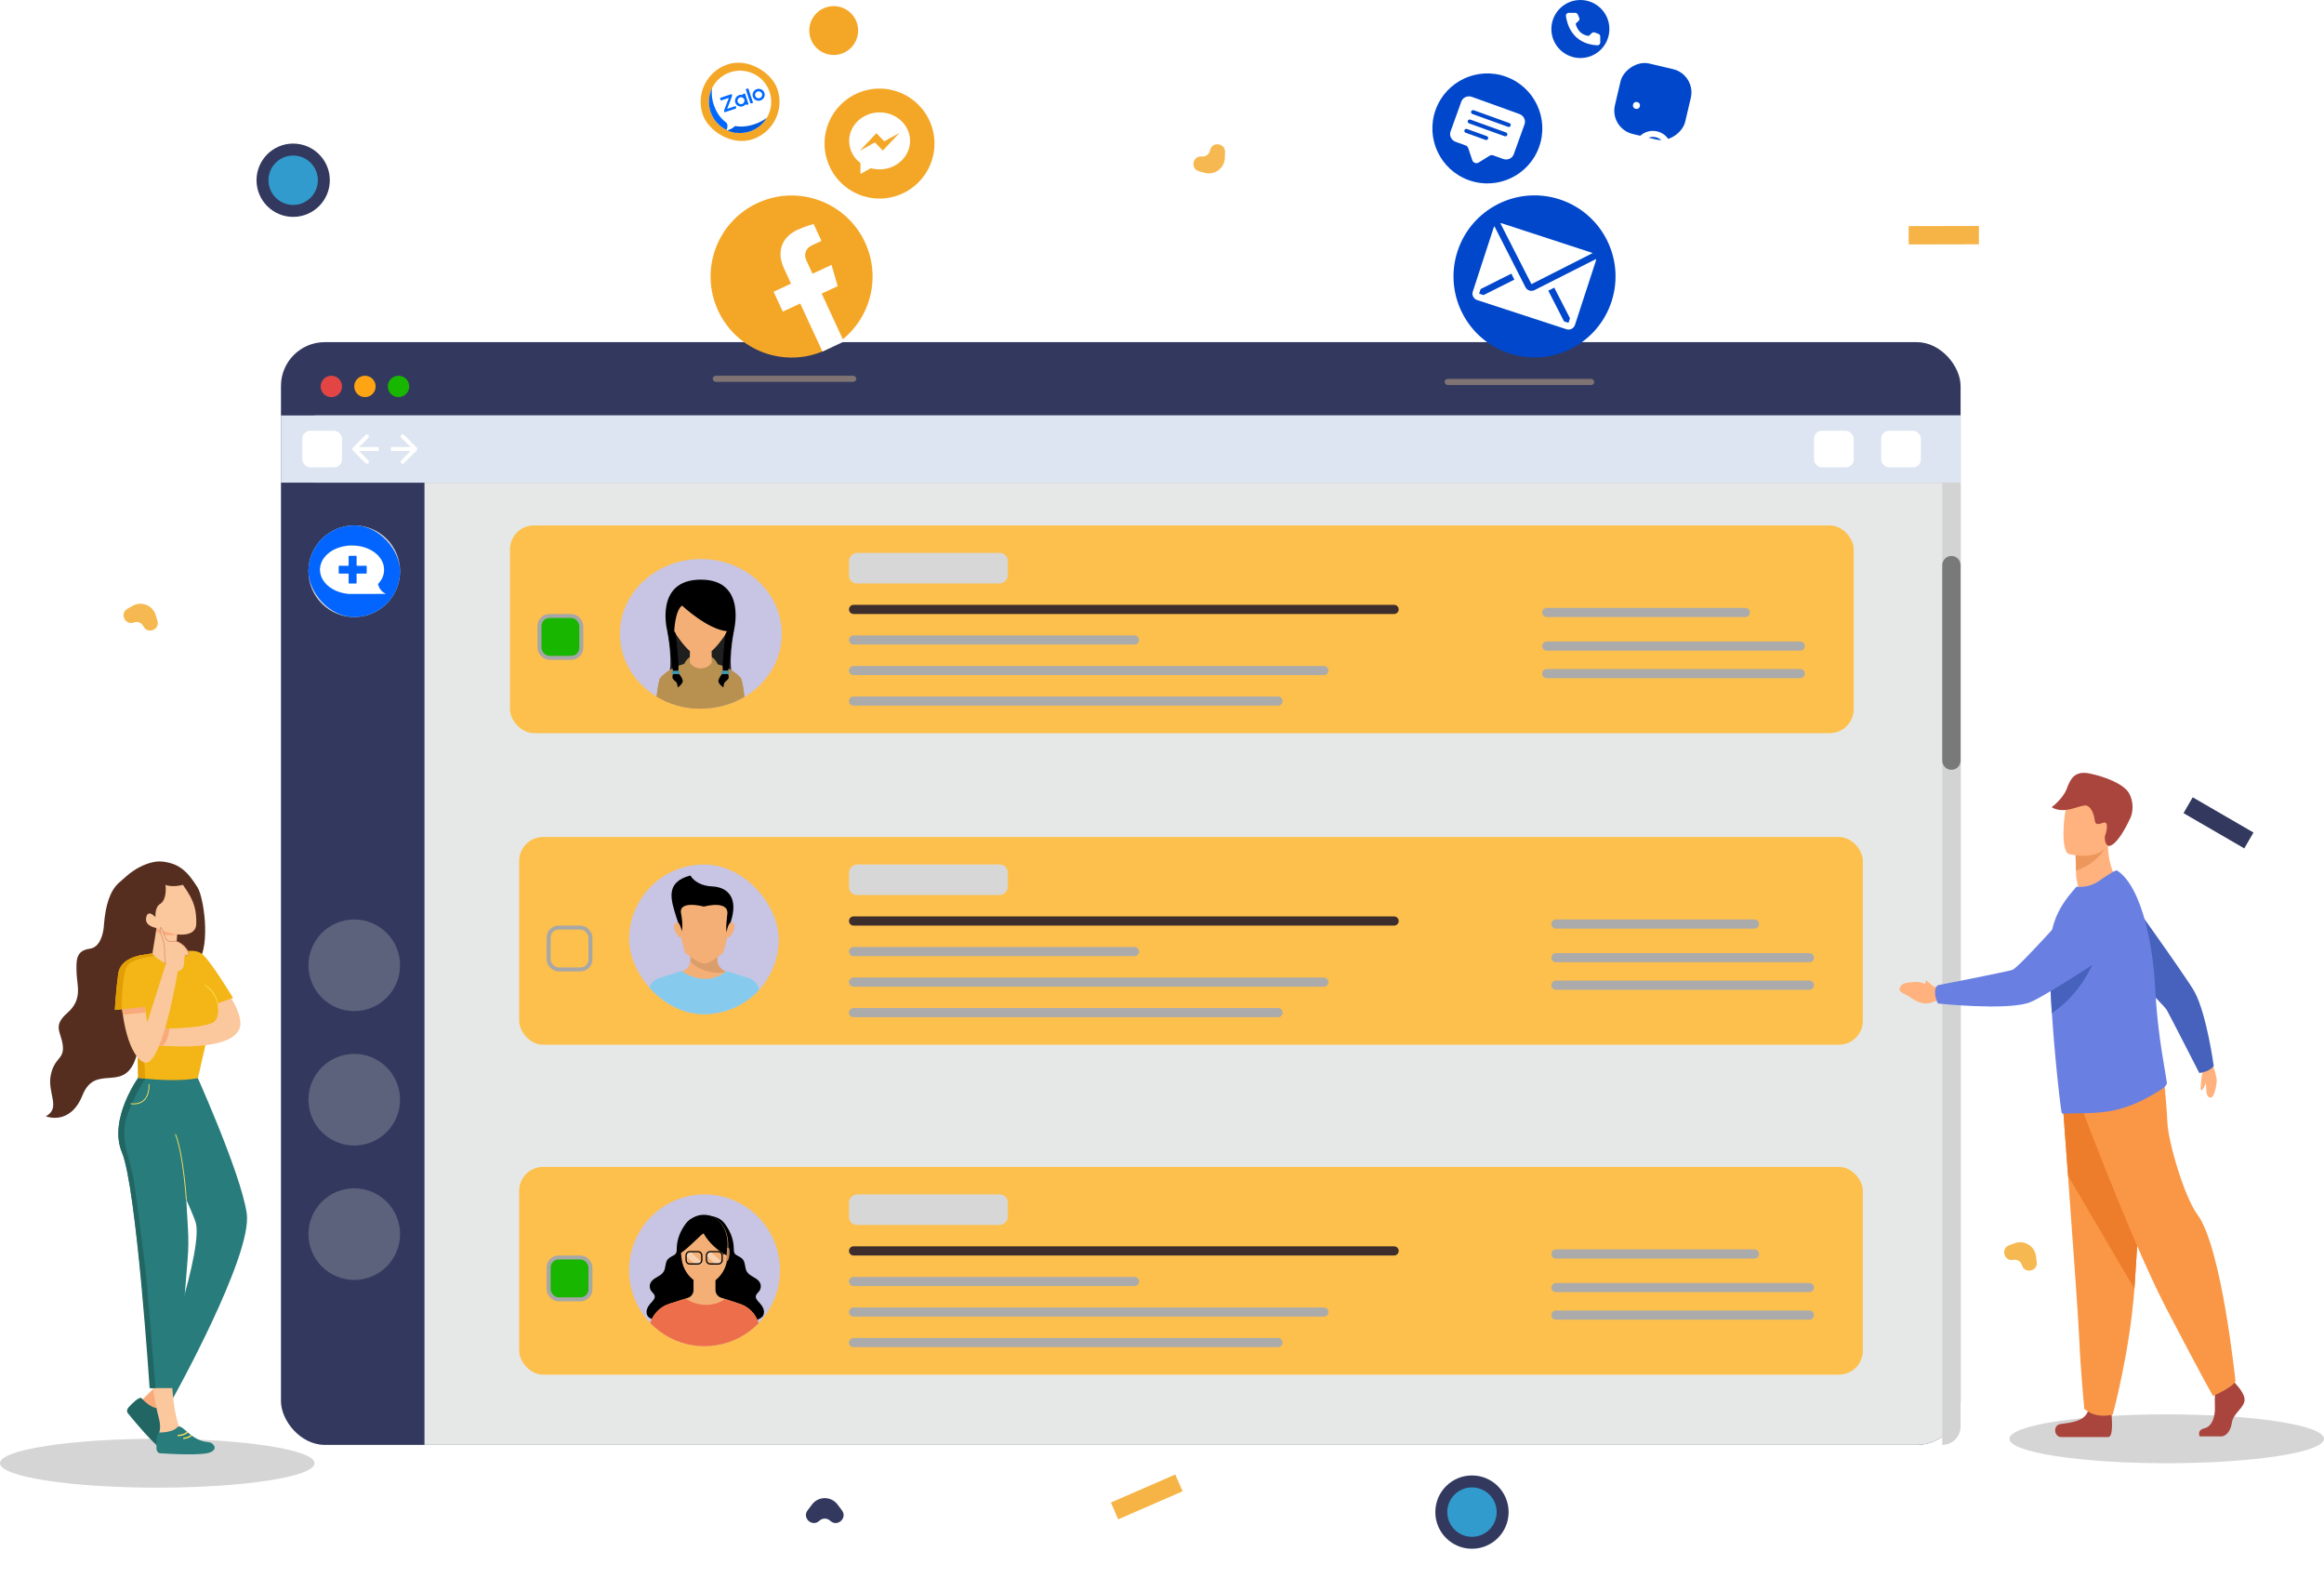 <svg width="583" height="399" viewBox="0 0 583 399" fill="none" xmlns="http://www.w3.org/2000/svg">
<rect x="70.481" y="85.803" width="421.353" height="276.561" rx="11" fill="#33395E"/>
<rect x="70.481" y="104.189" width="421.353" height="16.854" fill="#DDE5F2"/>
<rect x="78.908" y="104.189" width="412.926" height="16.854" fill="#DDE5F2"/>
<path d="M106.487 121.043H491.834V351.364C491.834 357.439 486.909 362.364 480.834 362.364H106.487V121.043Z" fill="#E6E8E7"/>
<circle cx="88.867" cy="143.26" r="11.492" fill="#D9D9D9"/>
<circle cx="88.867" cy="242.087" r="11.492" fill="#D9D9D9" fill-opacity="0.25"/>
<circle cx="88.867" cy="275.795" r="11.492" fill="#D9D9D9" fill-opacity="0.25"/>
<circle cx="88.867" cy="309.503" r="11.492" fill="#D9D9D9" fill-opacity="0.25"/>
<g clip-path="url(#clip0_142_881)">
<path d="M96.768 131.769H80.967C78.984 131.769 77.376 133.376 77.376 135.36V151.16C77.376 153.144 78.984 154.751 80.967 154.751H96.768C98.751 154.751 100.359 153.144 100.359 151.16V135.36C100.359 133.376 98.751 131.769 96.768 131.769Z" fill="#0265FF"/>
<path d="M80.249 142.99C80.249 142.88 80.249 142.774 80.249 142.664C80.31 142.639 80.289 142.582 80.289 142.542C80.293 142.17 80.379 141.816 80.489 141.465C80.844 140.327 81.549 139.43 82.463 138.692C83.091 138.182 83.796 137.791 84.551 137.497C85.647 137.069 86.785 136.845 87.96 136.8C88.314 136.788 88.673 136.804 89.032 136.829C89.644 136.865 90.243 136.955 90.83 137.098C91.699 137.31 92.523 137.64 93.297 138.101C93.995 138.513 94.623 139.014 95.132 139.638C95.777 140.429 96.217 141.318 96.327 142.358C96.38 142.88 96.356 143.39 96.25 143.899C96.046 144.87 95.552 145.69 94.879 146.411C94.822 146.472 94.806 146.513 94.835 146.603C95.173 147.631 95.752 148.45 96.767 148.907C96.723 148.993 96.645 148.944 96.584 148.944C93.505 148.948 90.427 148.948 87.348 148.948C87.16 148.886 86.96 148.895 86.765 148.862C85.917 148.727 85.093 148.507 84.302 148.161C83.152 147.659 82.141 146.962 81.37 145.959C80.726 145.123 80.314 144.189 80.293 143.112C80.289 143.072 80.31 143.015 80.249 142.99ZM90.72 143.846C91.087 143.846 91.454 143.842 91.821 143.851C91.948 143.855 91.996 143.822 91.996 143.683C91.988 143.141 91.988 142.595 91.996 142.052C92.001 141.914 91.952 141.885 91.821 141.885C91.095 141.889 90.365 141.885 89.64 141.889C89.497 141.889 89.456 141.852 89.46 141.71C89.468 140.996 89.46 140.282 89.464 139.569C89.464 139.442 89.436 139.394 89.297 139.394C88.738 139.402 88.184 139.402 87.625 139.394C87.487 139.394 87.458 139.438 87.458 139.569C87.462 140.282 87.458 140.996 87.462 141.71C87.462 141.852 87.425 141.893 87.283 141.889C86.569 141.881 85.855 141.889 85.142 141.885C85.015 141.885 84.966 141.914 84.966 142.052C84.975 142.595 84.975 143.141 84.966 143.683C84.962 143.822 85.011 143.851 85.142 143.851C85.855 143.846 86.569 143.851 87.283 143.846C87.425 143.846 87.466 143.883 87.462 144.026C87.454 144.731 87.462 145.441 87.454 146.146C87.454 146.293 87.483 146.346 87.641 146.342C88.184 146.33 88.73 146.33 89.273 146.342C89.432 146.346 89.46 146.293 89.46 146.146C89.452 145.433 89.46 144.719 89.452 144.005C89.452 143.879 89.485 143.842 89.611 143.846C89.986 143.851 90.353 143.846 90.72 143.846Z" fill="white"/>
</g>
<rect x="75.844" y="108.02" width="9.959" height="9.193" rx="2" fill="white"/>
<rect x="455.062" y="108.02" width="9.959" height="9.193" rx="2" fill="white"/>
<rect x="471.916" y="108.02" width="9.959" height="9.193" rx="2" fill="white"/>
<path d="M88.514 112.263C88.319 112.458 88.319 112.775 88.514 112.97L91.696 116.152C91.891 116.347 92.208 116.347 92.403 116.152C92.598 115.956 92.598 115.64 92.403 115.445L89.574 112.616L92.403 109.788C92.598 109.593 92.598 109.276 92.403 109.081C92.208 108.885 91.891 108.885 91.696 109.081L88.514 112.263ZM94.996 112.116H88.867V113.116H94.996V112.116Z" fill="white"/>
<path d="M104.543 112.969C104.738 112.774 104.738 112.457 104.542 112.262L101.36 109.08C101.165 108.885 100.848 108.885 100.653 109.08C100.458 109.276 100.458 109.592 100.653 109.788L103.482 112.616L100.654 115.444C100.458 115.64 100.458 115.956 100.654 116.152C100.849 116.347 101.166 116.347 101.361 116.152L104.543 112.969ZM98.061 113.116L104.189 113.116L104.189 112.116L98.061 112.116L98.061 113.116Z" fill="white"/>
<circle cx="83.121" cy="96.911" r="2.681" fill="#E34545"/>
<circle cx="91.549" cy="96.911" r="2.681" fill="#FFA412"/>
<circle cx="99.976" cy="96.911" r="2.681" fill="#19B600"/>
<path d="M487.238 121.043H491.834V357.768C491.834 360.306 489.776 362.364 487.238 362.364V121.043Z" fill="#D3D3D3"/>
<path d="M487.238 141.728C487.238 140.459 488.267 139.43 489.536 139.43C490.805 139.43 491.834 140.459 491.834 141.728V190.758C491.834 192.028 490.805 193.056 489.536 193.056C488.267 193.056 487.238 192.028 487.238 190.758V141.728Z" fill="#797979"/>
<rect x="127.938" y="131.769" width="337.083" height="52.095" rx="6" fill="#FDC04D"/>
<path d="M214.124 153.985C213.49 153.985 212.975 153.471 212.975 152.836C212.975 152.202 213.49 151.687 214.124 151.687H349.723C350.358 151.687 350.873 152.202 350.873 152.836C350.873 153.471 350.358 153.985 349.723 153.985H214.124Z" fill="#3E2D2D"/>
<rect x="212.975" y="146.324" width="7.661" height="39.837" rx="2" transform="rotate(-90 212.975 146.324)" fill="#D7D7D7"/>
<path d="M214.124 161.646C213.49 161.646 212.975 161.132 212.975 160.497C212.975 159.863 213.49 159.348 214.124 159.348H284.605C285.24 159.348 285.754 159.863 285.754 160.497C285.754 161.132 285.24 161.646 284.605 161.646H214.124Z" fill="#ABABAB"/>
<path d="M388.029 154.751C387.394 154.751 386.879 154.237 386.879 153.602C386.879 152.968 387.394 152.453 388.029 152.453H437.825C438.46 152.453 438.974 152.968 438.974 153.602C438.974 154.237 438.46 154.751 437.825 154.751H388.029Z" fill="#ABABAB"/>
<path d="M388.029 163.179C387.394 163.179 386.879 162.664 386.879 162.03C386.879 161.395 387.394 160.88 388.029 160.88H451.615C452.249 160.88 452.764 161.395 452.764 162.03C452.764 162.664 452.249 163.179 451.615 163.179H388.029Z" fill="#ABABAB"/>
<path d="M388.029 170.073C387.394 170.073 386.879 169.559 386.879 168.924C386.879 168.289 387.394 167.775 388.029 167.775H451.615C452.249 167.775 452.764 168.289 452.764 168.924C452.764 169.559 452.249 170.073 451.615 170.073H388.029Z" fill="#ABABAB"/>
<path d="M214.124 169.307C213.49 169.307 212.975 168.793 212.975 168.158C212.975 167.523 213.49 167.009 214.124 167.009H332.103C332.738 167.009 333.252 167.523 333.252 168.158C333.252 168.793 332.738 169.307 332.103 169.307H214.124Z" fill="#ABABAB"/>
<path d="M214.124 176.968C213.49 176.968 212.975 176.454 212.975 175.819C212.975 175.184 213.49 174.67 214.124 174.67H320.612C321.246 174.67 321.761 175.184 321.761 175.819C321.761 176.454 321.246 176.968 320.612 176.968H214.124Z" fill="#ABABAB"/>
<rect x="135.333" y="154.485" width="10.492" height="10.492" rx="2.5" fill="#19B600" stroke="#A7A7A7"/>
<rect x="130.236" y="209.911" width="337.083" height="52.095" rx="6" fill="#FDC04D"/>
<path d="M214.124 232.127C213.489 232.127 212.975 231.613 212.975 230.978C212.975 230.344 213.489 229.829 214.124 229.829H349.723C350.358 229.829 350.872 230.344 350.872 230.978C350.872 231.613 350.358 232.127 349.723 232.127H214.124Z" fill="#3E2D2D"/>
<rect x="212.975" y="224.466" width="7.661" height="39.837" rx="2" transform="rotate(-90 212.975 224.466)" fill="#D7D7D7"/>
<path d="M214.124 239.789C213.489 239.789 212.975 239.274 212.975 238.639C212.975 238.005 213.489 237.49 214.124 237.49H284.605C285.239 237.49 285.754 238.005 285.754 238.639C285.754 239.274 285.239 239.789 284.605 239.789H214.124Z" fill="#ABABAB"/>
<path d="M390.326 232.894C389.692 232.894 389.177 232.379 389.177 231.744C389.177 231.11 389.692 230.595 390.326 230.595H440.123C440.757 230.595 441.272 231.11 441.272 231.744C441.272 232.379 440.757 232.894 440.123 232.894H390.326Z" fill="#ABABAB"/>
<path d="M390.326 241.321C389.692 241.321 389.177 240.806 389.177 240.172C389.177 239.537 389.692 239.023 390.326 239.023H453.912C454.547 239.023 455.062 239.537 455.062 240.172C455.062 240.806 454.547 241.321 453.912 241.321H390.326Z" fill="#ABABAB"/>
<path d="M390.326 248.215C389.692 248.215 389.177 247.701 389.177 247.066C389.177 246.432 389.692 245.917 390.326 245.917H453.912C454.547 245.917 455.062 246.432 455.062 247.066C455.062 247.701 454.547 248.215 453.912 248.215H390.326Z" fill="#ABABAB"/>
<path d="M214.124 247.449C213.489 247.449 212.975 246.935 212.975 246.3C212.975 245.665 213.489 245.151 214.124 245.151H332.103C332.737 245.151 333.252 245.665 333.252 246.3C333.252 246.935 332.737 247.449 332.103 247.449H214.124Z" fill="#ABABAB"/>
<path d="M214.124 255.11C213.489 255.11 212.975 254.596 212.975 253.961C212.975 253.327 213.489 252.812 214.124 252.812H320.611C321.246 252.812 321.76 253.327 321.76 253.961C321.76 254.596 321.246 255.11 320.611 255.11H214.124Z" fill="#ABABAB"/>
<rect x="137.631" y="232.627" width="10.492" height="10.492" rx="2.5" fill="#FDC04D" stroke="#A7A7A7"/>
<rect x="130.236" y="292.649" width="337.083" height="52.095" rx="6" fill="#FDC04D"/>
<path d="M214.124 314.866C213.489 314.866 212.975 314.352 212.975 313.717C212.975 313.082 213.489 312.568 214.124 312.568H349.723C350.358 312.568 350.872 313.082 350.872 313.717C350.872 314.352 350.358 314.866 349.723 314.866H214.124Z" fill="#3E2D2D"/>
<rect x="212.975" y="307.205" width="7.661" height="39.837" rx="2" transform="rotate(-90 212.975 307.205)" fill="#D7D7D7"/>
<path d="M214.124 322.527C213.489 322.527 212.975 322.013 212.975 321.378C212.975 320.744 213.489 320.229 214.124 320.229H284.605C285.239 320.229 285.754 320.744 285.754 321.378C285.754 322.013 285.239 322.527 284.605 322.527H214.124Z" fill="#ABABAB"/>
<path d="M390.326 315.632C389.692 315.632 389.177 315.118 389.177 314.483C389.177 313.849 389.692 313.334 390.326 313.334H440.123C440.757 313.334 441.272 313.849 441.272 314.483C441.272 315.118 440.757 315.632 440.123 315.632H390.326Z" fill="#ABABAB"/>
<path d="M390.326 324.06C389.692 324.06 389.177 323.545 389.177 322.91C389.177 322.276 389.692 321.761 390.326 321.761H453.912C454.547 321.761 455.062 322.276 455.062 322.91C455.062 323.545 454.547 324.06 453.912 324.06H390.326Z" fill="#ABABAB"/>
<path d="M390.326 330.954C389.692 330.954 389.177 330.44 389.177 329.805C389.177 329.17 389.692 328.656 390.326 328.656H453.912C454.547 328.656 455.062 329.17 455.062 329.805C455.062 330.44 454.547 330.954 453.912 330.954H390.326Z" fill="#ABABAB"/>
<path d="M214.124 330.188C213.489 330.188 212.975 329.673 212.975 329.039C212.975 328.404 213.489 327.89 214.124 327.89H332.103C332.737 327.89 333.252 328.404 333.252 329.039C333.252 329.673 332.737 330.188 332.103 330.188H214.124Z" fill="#ABABAB"/>
<path d="M214.124 337.849C213.489 337.849 212.975 337.335 212.975 336.7C212.975 336.065 213.489 335.551 214.124 335.551H320.611C321.246 335.551 321.76 336.065 321.76 336.7C321.76 337.335 321.246 337.849 320.611 337.849H214.124Z" fill="#ABABAB"/>
<rect x="137.631" y="315.366" width="10.492" height="10.492" rx="2.5" fill="#19B600" stroke="#A7A7A7"/>
<rect x="178.795" y="94.23" width="36.007" height="1.532" rx="0.766" fill="#7F7373"/>
<rect x="362.393" y="95.026" width="37.539" height="1.532" rx="0.766" fill="#7F7373"/>
<circle cx="198.578" cy="69.349" r="20.319" transform="rotate(-24.825 198.578 69.349)" fill="#F4A727"/>
<path d="M210.146 71.767L208.606 66.433L203.826 68.644L202.331 65.412C201.701 64.049 201.753 62.411 203.894 61.421L206.067 60.416L204.105 56.175C204.105 56.175 201.978 56.751 200.093 57.623C196.157 59.444 194.688 63.02 196.686 67.339L198.442 71.135L194.067 73.159L196.371 78.141L200.746 76.117L206.317 88.158L211.701 85.668L206.131 73.626L210.146 71.767Z" fill="white"/>
<circle cx="220.636" cy="36.007" r="13.79" fill="#F4A727"/>
<path d="M215.859 43.622V40.887C214.985 40.246 214.274 39.41 213.781 38.446C213.288 37.481 213.028 36.414 213.021 35.331C213.02 31.391 216.45 28.186 220.661 28.186C224.871 28.186 228.302 31.391 228.302 35.331C228.302 39.27 224.871 42.474 220.661 42.474C219.919 42.475 219.18 42.375 218.466 42.175L215.861 43.622H215.859ZM219.855 33.39L215.682 37.818L219.488 35.713L221.461 37.766L225.635 33.34L221.832 35.444L219.855 33.39Z" fill="white"/>
<circle cx="384.951" cy="69.32" r="20.32" transform="rotate(18.08 384.951 69.32)" fill="#0047CC"/>
<path d="M399.564 63.456C399.459 63.409 399.349 63.373 399.236 63.349L376.812 56.028C376.668 55.984 376.518 55.959 376.367 55.954L384.177 71.256L399.564 63.456Z" fill="white"/>
<path d="M400.386 64.956L384.935 72.761C384.537 72.962 384.077 72.996 383.654 72.858C383.231 72.72 382.879 72.42 382.677 72.024L374.883 56.727C374.805 56.846 374.742 56.974 374.696 57.109L369.467 73.126C369.328 73.551 369.364 74.013 369.566 74.412C369.769 74.81 370.121 75.112 370.546 75.251L392.969 82.571C393.394 82.71 393.857 82.674 394.255 82.472C394.653 82.269 394.955 81.917 395.094 81.492L400.323 65.476C400.371 65.307 400.392 65.131 400.386 64.956ZM372.166 74.007L371.053 73.644L371.427 72.498L379.134 68.625L379.894 70.123L372.166 74.007ZM393.476 80.964L392.355 80.598L388.407 72.902L389.905 72.142L393.842 79.816L393.476 80.964Z" fill="white"/>
<circle cx="373.119" cy="32.205" r="13.79" transform="rotate(19.828 373.119 32.205)" fill="#0047CC"/>
<path d="M366.592 25.462C366.772 24.963 367.153 24.56 367.652 24.341C368.151 24.123 368.726 24.107 369.252 24.296L381.143 28.584C381.669 28.773 382.101 29.153 382.346 29.64C382.591 30.126 382.627 30.68 382.447 31.178L379.736 38.699C379.556 39.197 379.174 39.6 378.676 39.819C378.177 40.037 377.601 40.054 377.076 39.864L374.598 38.971C374.445 38.916 374.281 38.895 374.119 38.91C373.958 38.926 373.804 38.978 373.67 39.061L370.929 40.763C370.794 40.847 370.64 40.898 370.479 40.914C370.318 40.93 370.154 40.909 370 40.854C369.847 40.798 369.707 40.709 369.593 40.594C369.479 40.48 369.393 40.342 369.343 40.192L368.319 37.132C368.269 36.982 368.183 36.844 368.069 36.729C367.955 36.614 367.816 36.525 367.662 36.47L365.185 35.577C364.659 35.387 364.226 35.007 363.982 34.521C363.737 34.034 363.701 33.481 363.881 32.982L366.592 25.462ZM369.721 27.652C369.59 27.605 369.446 27.609 369.321 27.663C369.197 27.718 369.101 27.819 369.057 27.944C369.012 28.068 369.021 28.207 369.082 28.328C369.143 28.45 369.251 28.545 369.383 28.592L378.301 31.808C378.432 31.855 378.576 31.851 378.701 31.797C378.826 31.742 378.921 31.641 378.966 31.517C379.011 31.392 379.002 31.253 378.941 31.132C378.879 31.01 378.771 30.915 378.64 30.868L369.721 27.652ZM368.874 30.002C368.743 29.955 368.599 29.959 368.474 30.014C368.349 30.068 368.254 30.169 368.209 30.294C368.164 30.418 368.173 30.557 368.234 30.678C368.296 30.8 368.404 30.895 368.535 30.942L377.454 34.158C377.585 34.205 377.729 34.201 377.854 34.147C377.978 34.092 378.074 33.991 378.118 33.867C378.163 33.742 378.154 33.604 378.093 33.482C378.032 33.36 377.924 33.265 377.793 33.218L368.874 30.002ZM368.027 32.352C367.895 32.305 367.751 32.309 367.627 32.364C367.502 32.418 367.407 32.519 367.362 32.644C367.317 32.768 367.326 32.907 367.387 33.029C367.448 33.15 367.556 33.245 367.688 33.292L372.642 35.079C372.774 35.126 372.918 35.122 373.042 35.068C373.167 35.013 373.262 34.912 373.307 34.788C373.352 34.663 373.343 34.525 373.282 34.403C373.221 34.281 373.113 34.186 372.981 34.139L368.027 32.352Z" fill="white"/>
<rect x="173.138" y="19.275" width="19.794" height="19.794" rx="9.897" transform="rotate(-18.411 173.138 19.275)" fill="#F4A727"/>
<path fill-rule="evenodd" clip-rule="evenodd" d="M193.059 23.041C191.685 18.966 187.272 16.765 183.187 18.125C179.093 19.488 176.879 23.912 178.242 28.006C179.601 32.091 184.008 34.304 188.094 32.962L188.152 32.942C192.218 31.571 194.418 27.176 193.078 23.1L193.059 23.041Z" fill="white"/>
<path d="M190.786 25.189C189.985 25.457 189.123 25.038 188.864 24.253C188.609 23.479 189.047 22.625 189.836 22.359C190.63 22.091 191.5 22.517 191.759 23.299C192.016 24.078 191.582 24.922 190.786 25.189ZM189.467 24.063C189.624 24.526 190.127 24.766 190.601 24.604C191.063 24.446 191.312 23.949 191.157 23.49C191.003 23.031 190.509 22.79 190.038 22.944C189.564 23.1 189.31 23.597 189.467 24.063Z" fill="#0068FE"/>
<path d="M187.071 22.365L187.708 22.153L188.917 25.783L188.496 25.923C188.376 25.963 188.247 25.898 188.207 25.778L187.071 22.365Z" fill="#0068FE"/>
<path d="M186.884 23.423L186.274 23.626L186.34 23.825C185.917 23.728 185.528 23.757 185.163 23.963C184.789 24.174 184.544 24.484 184.435 24.898C184.262 25.554 184.56 26.228 185.164 26.55C185.736 26.855 186.544 26.79 187.099 26.115C187.101 26.12 187.104 26.123 187.106 26.127L187.112 26.143C187.151 26.263 187.281 26.328 187.401 26.288L187.794 26.157L186.884 23.423ZM186.154 26.075C185.697 26.221 185.189 25.969 185.044 25.523C184.898 25.073 185.155 24.579 185.614 24.426C186.079 24.271 186.567 24.51 186.72 24.967C186.874 25.426 186.618 25.927 186.154 26.075Z" fill="#0068FE"/>
<path d="M182.424 27.297C182.818 26.255 183.196 25.253 183.579 24.253C183.652 24.062 183.657 23.88 183.597 23.688C183.571 23.605 183.538 23.588 183.456 23.616C183.182 23.708 180.615 24.562 180.615 24.562L180.83 25.207L182.849 24.535C182.834 24.58 182.068 26.58 181.697 27.537C181.636 27.695 181.628 27.848 181.677 28.012C181.711 28.127 181.747 28.165 181.864 28.13L181.864 28.13L184.539 27.24C184.659 27.2 184.724 27.07 184.684 26.95L184.563 26.587L184.562 26.585L182.424 27.297L182.424 27.297Z" fill="#0068FE"/>
<path fill-rule="evenodd" clip-rule="evenodd" d="M182.519 32.697C183.218 33.004 183.963 33.209 184.731 33.301L184.329 32.094L182.519 32.697ZM178.19 27.847C177.58 25.877 177.79 23.841 178.632 22.115C178.593 22.391 178.57 22.672 178.562 22.956C178.513 24.555 178.866 26.071 179.554 27.512C180.04 28.53 180.671 29.443 181.515 30.2C181.666 30.335 181.819 30.472 181.989 30.582C182.34 30.809 182.474 31.14 182.49 31.538C182.505 31.904 182.424 32.252 182.276 32.585C180.482 31.724 179.016 30.183 178.298 28.171C178.261 28.063 178.226 27.955 178.19 27.847Z" fill="#0068FE"/>
<path fill-rule="evenodd" clip-rule="evenodd" d="M188.086 32.966C186.192 33.586 184.23 33.443 182.535 32.703C183.209 32.499 183.801 32.143 184.325 31.663C184.373 31.62 184.417 31.613 184.477 31.622C186.253 31.91 187.968 31.64 189.635 31.021C190.628 30.652 191.551 30.168 192.375 29.527C191.456 31.078 189.999 32.319 188.16 32.941L188.086 32.966Z" fill="#015BDF"/>
<circle cx="209.144" cy="7.661" r="6.129" fill="#F4A727"/>
<circle cx="396.838" cy="7.661" r="6.129" fill="white"/>
<path d="M196.121 158.965C196.121 169.331 187.031 177.734 175.819 177.734C164.607 177.734 155.518 169.331 155.518 158.965C155.518 148.599 164.607 140.196 175.819 140.196C187.031 140.196 196.121 148.599 196.121 158.965Z" fill="#C8C4E3"/>
<path d="M184.138 158.052H167.354C167.354 158.052 169.222 167.211 167.354 170.692H184.138C182.27 167.211 184.138 158.052 184.138 158.052Z" fill="#1F1F1F"/>
<path d="M175.82 177.735C179.861 177.735 183.622 176.638 186.788 174.758C186.548 172.773 186.207 170.475 185.867 170.041C185.247 169.249 181.908 166.02 175.752 166.02C169.595 166.02 166.257 169.249 165.637 170.041C165.3 170.469 164.963 172.716 164.723 174.682C167.914 176.611 171.722 177.735 175.82 177.735Z" fill="#B89050"/>
<path d="M175.752 177.731C171.682 177.718 167.896 176.598 164.723 174.678C164.963 172.713 165.3 170.465 165.637 170.037C166.1 169.447 168.079 167.495 171.614 166.547C171.342 167.154 171.187 167.846 171.187 168.582V172.013C171.187 174.433 172.858 176.395 174.916 176.395H175.752V177.731Z" fill="#B89050"/>
<path d="M180.452 172.017C180.452 174.437 178.781 176.399 176.723 176.399H174.916C172.857 176.399 171.187 174.437 171.187 172.017V168.586C171.187 166.163 172.857 164.204 174.916 164.204H176.723C178.781 164.204 180.452 166.163 180.452 168.586V172.017Z" fill="#B89050"/>
<path d="M175.819 164.624L173.112 163.288V166.262C173.112 166.262 173.972 167.627 175.819 167.627C177.666 167.627 178.526 166.262 178.526 166.262V163.288L175.819 164.624Z" fill="#F4AF76"/>
<path d="M175.819 164.624L173.112 166.261V163.291L175.819 164.624Z" fill="#F4AF76"/>
<path d="M182.704 154.186C182.704 145.329 175.82 146.094 175.82 146.094C175.82 146.094 168.932 145.329 168.932 154.186C168.932 154.186 167.354 153.778 167.354 155.572C167.354 157.368 169.14 158.3 169.14 158.3C169.14 158.3 172.869 164.621 175.82 164.621C178.771 164.621 182.5 158.3 182.5 158.3C182.5 158.3 184.285 157.368 184.285 155.572C184.285 153.778 182.704 154.186 182.704 154.186Z" fill="#F4AF76"/>
<path d="M175.82 146.094C175.82 146.094 168.932 145.329 168.932 154.186C168.932 154.186 167.354 153.778 167.354 155.572C167.354 157.368 169.14 158.3 169.14 158.3C169.14 158.3 172.869 164.621 175.82 164.621V146.094Z" fill="#F4AF76"/>
<path d="M168.681 169.837C168.681 170.517 169.72 170.878 169.85 171.438C169.979 171.999 170.022 172.4 170.022 172.4C170.022 172.4 171.538 171.399 171.234 170.517C170.932 169.638 170.24 168.637 169.588 168.637C168.939 168.637 168.681 169.118 168.681 169.837Z" fill="black"/>
<path d="M170.56 168.637C170.56 168.866 170.359 169.055 170.108 169.055H168.953C168.706 169.055 168.501 168.866 168.501 168.637C168.501 168.409 168.706 168.22 168.953 168.22H170.108C170.359 168.22 170.56 168.409 170.56 168.637Z" fill="#3E99B2"/>
<path d="M175.82 145.367C164.139 145.367 167.355 158.053 167.355 158.053L167.43 158.063C167.57 158.842 167.86 160.477 167.989 161.282C168.162 162.363 168.567 167.7 168.825 168.22H170.126C170.499 167.604 169.503 158.882 169.503 158.882L169.14 158.302C169.14 158.302 169.32 153.101 171.105 151.878C171.105 151.878 177.488 157.871 182.371 158.295L182.353 158.302L181.959 159.134C181.959 159.134 180.991 167.604 181.367 168.22H182.665C182.927 167.7 183.332 162.363 183.504 161.282C183.623 160.553 183.87 159.141 184.017 158.302H184.074C184.074 158.302 187.499 145.367 175.82 145.367Z" fill="black"/>
<path d="M182.812 169.837C182.812 170.517 181.772 170.878 181.643 171.438C181.51 171.999 181.467 172.4 181.467 172.4C181.467 172.4 179.954 171.399 180.255 170.517C180.56 169.638 181.252 168.637 181.901 168.637C182.55 168.637 182.812 169.118 182.812 169.837Z" fill="black"/>
<path d="M180.929 168.637C180.929 168.866 181.134 169.055 181.381 169.055H182.539C182.787 169.055 182.987 168.866 182.987 168.637C182.987 168.409 182.787 168.22 182.539 168.22H181.381C181.134 168.22 180.929 168.409 180.929 168.637Z" fill="#3E99B2"/>
<path d="M176.723 176.397H174.916C172.857 176.397 171.187 174.435 171.187 172.015V171.441C171.187 173.861 172.857 175.824 174.916 175.824H176.723C178.781 175.824 180.452 173.861 180.452 171.441V172.015C180.452 174.435 178.781 176.397 176.723 176.397Z" fill="#B89050"/>
<g clip-path="url(#clip1_142_881)">
<path d="M176.585 216.806C186.952 216.806 195.355 225.209 195.355 235.575C195.355 245.941 186.952 254.344 176.585 254.344C166.219 254.344 157.816 245.941 157.816 235.575C157.816 225.209 166.219 216.806 176.585 216.806Z" fill="#C8C4E3"/>
<path d="M179.954 240.854V238.271H173.217V240.854C173.217 242.279 171.867 243.678 170.197 243.971L165.808 245.266C164.093 245.618 162.844 247.105 162.792 248.859H190.366C190.313 247.105 189.065 245.618 187.349 245.266L182.97 243.962C181.304 243.688 179.954 242.279 179.954 240.854Z" fill="#F4AF76"/>
<path d="M187.44 245.177L182.278 243.531C180.283 245.057 176.588 247.095 170.895 243.531L165.736 245.177C164.005 245.533 162.746 247.033 162.694 248.8L167.06 259.998L166.982 271.923L166.633 275.95L176.455 276.459L186.54 275.95L185.891 271.923L186.116 259.998L190.479 248.8C190.427 247.033 189.172 245.536 187.44 245.177Z" fill="#86CBED"/>
<path d="M187.633 277.636H191.4L192.032 269.331C192.104 268.177 192.097 267.019 192.009 265.865L190.477 248.801L186.114 259.998L187.415 267.117L187.633 277.636Z" fill="#86CBED"/>
<path d="M161.774 277.636H165.537L165.756 267.117L167.057 259.998L162.694 248.801L161.165 265.865C161.077 267.019 161.07 268.177 161.142 269.331L161.774 277.636Z" fill="#86CBED"/>
</g>
<path d="M181.907 243.619C180.893 243.117 180.139 242.201 179.983 241.226C180.139 242.197 180.893 243.111 181.907 243.619ZM179.983 241.226V241.222V241.226ZM173.19 241.18C173.207 241.072 173.217 240.965 173.217 240.854C173.217 240.965 173.207 241.072 173.19 241.18ZM179.953 240.864V240.861V240.864Z" fill="#B02833"/>
<path d="M180.123 243.962C179.086 243.962 177.912 243.773 176.719 243.355C175.398 242.895 174.195 242.152 173.19 241.18C173.207 241.073 173.217 240.965 173.217 240.854V238.271H179.953V240.854V240.857C179.953 240.861 179.953 240.861 179.953 240.861V240.864C179.953 240.864 179.953 240.864 179.953 240.867C179.953 240.87 179.953 240.87 179.953 240.874C179.953 240.877 179.953 240.877 179.953 240.88C179.953 240.88 179.953 240.88 179.953 240.883C179.953 240.994 179.963 241.108 179.983 241.219C179.983 241.223 179.983 241.223 179.983 241.223V241.226C180.139 242.201 180.893 243.117 181.907 243.619C181.959 243.645 182.011 243.668 182.066 243.694C181.515 243.867 180.853 243.962 180.123 243.962Z" fill="#DB9D6A"/>
<path d="M183.629 230.097C182.272 235.442 179.657 239.847 176.66 239.847C173.866 239.847 171.052 234.473 169.695 230.097C168.335 225.718 166.715 221.261 173.191 219.565C174.107 221.117 176.041 222.187 178.679 222.307C182.23 222.457 184.972 224.759 183.629 230.097Z" fill="black"/>
<path d="M169.124 232.883C169.352 233.92 170.223 235.146 170.624 235.065C171.022 234.983 171.143 234.07 170.914 233.03C170.686 231.99 170.19 231.217 169.799 231.302C169.411 231.387 168.896 231.846 169.124 232.883Z" fill="#F4AF76"/>
<path d="M184.207 232.883C183.978 233.92 183.111 235.146 182.71 235.065C182.309 234.983 182.191 234.07 182.42 233.03C182.648 231.99 183.143 231.217 183.532 231.302C183.923 231.387 184.425 231.846 184.207 232.883Z" fill="#F4AF76"/>
<path d="M182.735 234.106C181.982 233.887 182.119 232.668 182.412 229.602C183.214 225.517 176.582 227.359 176.582 227.359C176.582 227.359 170.047 225.605 170.875 229.185C171.28 231.409 171.335 233.786 170.602 234.008C170.875 235.416 171.86 238.945 171.86 238.945C171.86 238.945 175.206 241.661 176.677 241.661C178.271 241.661 181.405 238.945 181.405 238.945C181.405 238.945 182.458 235.426 182.722 234.106H182.735Z" fill="#F4AF76"/>
<path d="M195.66 318.569C195.66 323.295 193.944 327.622 191.105 330.948C190.846 331.251 190.581 331.543 190.305 331.829C189.603 332.558 188.841 333.229 188.028 333.834C184.877 336.196 180.973 337.59 176.74 337.59C176.683 337.59 176.626 337.59 176.569 337.59C173.928 337.567 171.418 336.999 169.141 335.994C167.824 335.413 166.588 334.687 165.449 333.834C164.622 333.216 163.85 332.531 163.137 331.788C162.872 331.519 162.62 331.237 162.375 330.952C159.536 327.622 157.816 323.295 157.816 318.569C157.816 308.06 166.289 299.544 176.74 299.544C183.912 299.544 190.151 303.555 193.359 309.468C194.424 311.43 195.157 313.6 195.479 315.901C195.6 316.775 195.66 317.665 195.66 318.569Z" fill="#C8C4E3"/>
<path d="M177.113 304.841C175.272 304.831 173.26 305.258 172.121 306.763C170.707 308.627 169.803 310.747 169.769 313.122C169.766 313.465 169.773 313.831 169.652 314.143C169.621 314.221 169.584 314.298 169.537 314.368C169.349 314.647 169.04 314.809 168.748 314.963C168.271 315.208 167.777 315.467 167.455 315.897C166.826 316.744 167.038 317.98 166.507 318.89C165.778 320.147 163.917 320.379 163.228 321.655C162.879 322.307 162.933 323.157 163.363 323.758C163.668 324.188 164.159 324.528 164.243 325.048C164.334 325.619 163.893 326.123 163.497 326.543C163.007 327.071 162.523 327.638 162.301 328.327C162.083 329.012 162.184 329.852 162.721 330.329C163.117 330.682 163.705 330.81 164.001 331.25C164.206 331.559 164.233 331.972 164.485 332.248C164.747 332.53 165.167 332.577 165.55 332.604C168.503 332.832 171.456 333.057 174.409 333.286C175.202 333.346 176.008 333.407 176.794 333.262C176.901 333.242 177.006 333.219 177.113 333.195V304.841Z" fill="black"/>
<path d="M176.739 304.841C178.58 304.831 180.589 305.258 181.731 306.763C183.142 308.627 184.049 310.747 184.08 313.122C184.086 313.465 184.08 313.831 184.197 314.143C184.228 314.221 184.264 314.298 184.315 314.368C184.5 314.647 184.809 314.809 185.104 314.963C185.578 315.208 186.072 315.467 186.394 315.897C187.026 316.744 186.811 317.98 187.342 318.89C188.071 320.147 189.932 320.379 190.621 321.655C190.973 322.307 190.92 323.157 190.49 323.758C190.184 324.188 189.69 324.528 189.609 325.048C189.519 325.619 189.955 326.123 190.352 326.543C190.846 327.071 191.326 327.638 191.548 328.327C191.77 329.012 191.669 329.852 191.128 330.329C190.731 330.682 190.147 330.81 189.851 331.25C189.643 331.559 189.616 331.972 189.364 332.248C189.106 332.53 188.686 332.577 188.303 332.604C185.35 332.832 182.393 333.057 179.444 333.286C178.647 333.346 177.841 333.407 177.055 333.262C176.948 333.242 176.843 333.219 176.739 333.195V304.841Z" fill="black"/>
<path d="M185.441 326.937L180.892 325.445C180.052 325.173 179.484 324.383 179.484 323.497V319.989H173.975V323.54C173.975 324.434 173.397 325.227 172.547 325.495L167.992 326.943C165.63 327.666 163.843 329.51 163.134 331.791C163.849 332.534 164.622 333.216 165.445 333.834C166.584 334.687 167.824 335.416 169.141 335.994C171.465 337.022 174.035 337.593 176.74 337.593C180.969 337.593 184.876 336.195 188.028 333.834C188.837 333.229 189.6 332.557 190.302 331.828C189.606 329.53 187.813 327.666 185.441 326.937Z" fill="#F4AF76"/>
<path d="M185.441 326.938L181.873 325.769C179.071 327.838 174.879 327.684 172.016 325.665L167.992 326.941C165.633 327.663 163.846 329.511 163.137 331.789C163.849 332.531 164.622 333.217 165.449 333.835C166.587 334.688 167.824 335.414 169.141 335.995C171.465 337.023 174.035 337.591 176.74 337.591C180.973 337.591 184.876 336.197 188.028 333.835C188.841 333.23 189.603 332.558 190.305 331.829C189.607 329.531 187.813 327.667 185.441 326.938Z" fill="#ED6E4A"/>
<path d="M182.673 312.131C182.66 307.888 180.076 304.841 176.737 304.841C176.733 304.841 176.733 304.841 176.73 304.841C176.73 304.841 176.727 304.841 176.723 304.841C173.384 304.841 170.801 307.888 170.787 312.131C170.78 314.063 170.831 314.546 171.029 315.947C171.637 320.311 175.645 322.33 176.723 322.33C178.047 322.33 181.793 320.311 182.401 315.947C182.596 314.546 182.683 314.063 182.673 312.131Z" fill="#F4AF76"/>
<path d="M176.545 309.385C177.798 311.666 180.103 313.705 182.367 314.878C182.475 314.044 182.522 313.413 182.519 311.945C182.502 307.702 179.914 304.655 176.561 304.655H176.558C176.555 304.655 176.551 304.655 176.551 304.655C173.202 304.655 170.611 307.702 170.594 311.945C170.59 313.064 170.607 313.698 170.658 314.306C172.747 313.104 176.322 308.979 176.545 309.385Z" fill="black"/>
<path d="M173.053 313.741H173.041C172.438 313.741 171.951 314.214 171.951 314.791V314.81L174.382 317.148H175.387C175.712 317.148 176.009 317.004 176.21 316.782C175.155 315.768 174.104 314.754 173.053 313.741Z" fill="white" fill-opacity="0.42"/>
<path d="M175.1 317.148H173.061C172.449 317.148 171.951 316.652 171.951 316.038V314.854C171.951 314.24 172.449 313.741 173.061 313.741H175.1C175.713 313.741 176.21 314.24 176.21 314.854V316.038C176.21 316.652 175.713 317.148 175.1 317.148ZM173.061 314.063C172.627 314.063 172.271 314.415 172.271 314.854V316.038C172.271 316.474 172.627 316.83 173.061 316.83H175.1C175.538 316.83 175.891 316.477 175.891 316.038V314.854C175.891 314.418 175.538 314.063 175.1 314.063H173.061Z" fill="black"/>
<path d="M178.164 313.741H178.152C177.553 313.741 177.062 314.214 177.062 314.791V314.81L179.494 317.148H180.499C180.827 317.148 181.121 317.004 181.322 316.782C180.27 315.768 179.215 314.754 178.164 313.741Z" fill="white" fill-opacity="0.42"/>
<path d="M180.212 317.148H178.173C177.56 317.148 177.062 316.652 177.062 316.038V314.854C177.062 314.24 177.56 313.741 178.173 313.741H180.212C180.824 313.741 181.322 314.24 181.322 314.854V316.038C181.322 316.652 180.824 317.148 180.212 317.148ZM178.173 314.063C177.735 314.063 177.382 314.415 177.382 314.854V316.038C177.382 316.474 177.735 316.83 178.173 316.83H180.212C180.646 316.83 181.002 316.477 181.002 316.038V314.854C181.002 314.418 180.646 314.063 180.212 314.063H178.173Z" fill="black"/>
<path d="M181.473 314.593C181.422 314.593 181.371 314.551 181.342 314.485C181.301 314.378 181.323 314.242 181.396 314.176L182.797 312.923C182.867 312.858 182.959 312.891 183.003 312.998C183.048 313.106 183.022 313.242 182.952 313.308L181.552 314.561C181.527 314.579 181.501 314.593 181.473 314.593Z" fill="black"/>
<path d="M182.386 313.071C182.532 312.882 182.752 312.79 182.875 313.051C183.054 313.429 183.035 313.932 183.01 314.349C182.991 314.683 182.955 315.021 182.881 315.349C182.817 315.634 182.732 316.021 182.523 316.196C182.477 316.236 182.411 316.276 182.353 316.292C182.32 316.302 182.119 316.306 182.188 316.2" fill="#C38863"/>
<circle cx="73.545" cy="45.2" r="7.693" fill="#319BCD" stroke="#33395E" stroke-width="3"/>
<circle cx="369.259" cy="379.218" r="7.693" fill="#319BCD" stroke="#33395E" stroke-width="3"/>
<rect x="478.806" y="56.71" width="17.62" height="4.597" transform="rotate(-0.125 478.806 56.71)" fill="#F4A727" fill-opacity="0.85"/>
<rect x="278.679" y="376.818" width="17.62" height="4.597" transform="rotate(-23.533 278.679 376.818)" fill="#F4A727" fill-opacity="0.85"/>
<rect x="550.065" y="199.951" width="17.62" height="4.597" transform="rotate(30.106 550.065 199.951)" fill="#33395E"/>
<path d="M203.718 377.293C205.322 375.183 208.498 375.188 210.095 377.303L211.211 378.783C212.674 380.72 210.026 383.074 208.273 381.396C207.512 380.667 206.312 380.665 205.549 381.391C203.782 383.071 201.126 380.702 202.601 378.762L203.718 377.293Z" fill="#33395E"/>
<path d="M307.266 39.624C307.181 42.205 304.71 44.029 302.219 43.352L300.784 42.961C298.531 42.349 299.158 39 301.479 39.243C302.456 39.346 303.35 38.685 303.539 37.722C303.992 35.422 307.393 35.803 307.315 38.146L307.266 39.624Z" fill="#F4A727" fill-opacity="0.8"/>
<path d="M505.401 311.79C507.822 310.895 510.445 312.494 510.758 315.057L510.939 316.533C511.222 318.85 507.884 319.534 507.233 317.293C506.959 316.349 506.01 315.771 505.046 315.96C502.746 316.409 501.815 313.116 504.013 312.303L505.401 311.79Z" fill="#F4A727" fill-opacity="0.8"/>
<path d="M33.245 151.942C35.484 150.657 38.336 151.798 39.071 154.273L39.494 155.699C40.159 157.936 36.981 159.166 35.966 157.064C35.539 156.179 34.508 155.767 33.589 156.112C31.395 156.938 29.929 153.845 31.962 152.679L33.245 151.942Z" fill="#F4A727" fill-opacity="0.8"/>
<rect width="18.114" height="18.155" rx="6" transform="matrix(-0.973 -0.229 -0.229 0.973 425.53 18.71)" fill="#0047CC"/>
<g filter="url(#filter0_dd_142_881)">
<path d="M410.085 24.417C409.494 26.924 411.058 29.437 413.577 30.031C416.302 30.674 418.571 29.273 419.209 26.568C419.8 24.061 418.236 21.548 415.717 20.954C413.197 20.36 410.676 21.911 410.085 24.417ZM417.738 26.221C417.257 28.262 415.962 29.049 413.922 28.568C412.215 28.165 411.156 26.462 411.556 24.764C411.956 23.066 413.665 22.015 415.372 22.418C417.079 22.82 418.138 24.523 417.738 26.221Z" fill="white"/>
</g>
<g filter="url(#filter1_dd_142_881)">
<ellipse rx="0.879" ry="0.881" transform="matrix(-0.973 -0.229 -0.229 0.973 410.523 18.444)" fill="white"/>
</g>
<ellipse cx="543.546" cy="360.832" rx="39.454" ry="6.129" fill="#B9B9B9" fill-opacity="0.59"/>
<path d="M552.333 267.963C552.333 267.963 553.196 270.423 553.4 271.909C553.522 272.797 553.252 275.014 554.402 275.265C555.634 275.534 556.21 271.306 556.07 270.607C555.918 269.838 555.477 267.181 554.678 266.99C553.879 266.797 552.333 267.963 552.333 267.963Z" fill="#FFB27D"/>
<path d="M552.705 268.257C552.705 268.257 552.225 270.033 552.225 270.691C552.225 271.349 551.861 273.291 552.225 273.41C552.705 273.567 553.532 271.19 553.532 271.19L552.705 268.257Z" fill="#FFB27D"/>
<path d="M477.005 248.859C478.302 249.726 477.925 249.208 479.731 250.469C481.536 251.732 483.747 252.056 485.068 251.168L485.874 251.026L486.839 250.851L487.06 247.72C487.06 247.72 486.467 247.644 485.728 247.527C485.503 247.492 485.263 247.451 485.023 247.407C484.563 247.055 483.753 246.218 483.158 245.852L482.965 246.735C481.905 246.31 480.511 246.036 477.966 246.561C477.456 246.664 476.996 246.977 476.715 247.444C476.45 247.886 476.353 248.426 477.005 248.859Z" fill="#FFB27D"/>
<path d="M531.446 221.155C531.446 221.155 527.27 226.479 521.952 224.252C521.952 224.252 520.808 221.28 520.791 219.087C520.789 218.818 520.787 218.556 520.782 218.307C520.755 215.839 520.678 214.456 520.678 214.456C520.678 214.456 520.68 214.456 520.684 214.456C520.926 214.348 528.814 210.87 528.808 211.158C528.671 217.829 531.446 221.155 531.446 221.155Z" fill="#FFB27D"/>
<path d="M528.013 212.746C527.253 214.26 524.642 217.223 520.782 218.307C520.754 215.838 520.677 214.456 520.677 214.456C520.677 214.456 520.68 214.456 520.684 214.456C520.9 214.391 528.24 212.3 528.013 212.746Z" fill="#ED975D"/>
<path d="M519.025 214.201C519.025 214.201 527.896 216.441 529.111 210.485C530.325 204.529 532.287 200.807 526.673 199.125C521.06 197.444 519.492 199.457 518.637 201.338C517.783 203.22 516.748 213.464 519.025 214.201Z" fill="#FFB27D"/>
<path d="M528.806 212.108C528.928 212.19 530.836 212.821 534.451 205.084C535.019 203.87 535.404 201.242 534.083 198.921C532.759 196.6 528.069 194.776 524.173 193.98C520.275 193.186 519.341 195.542 518.422 197.909C517.459 200.393 514.677 202.441 514.677 202.441C518.037 204.458 522.085 201.574 523.488 202.048C524.891 202.521 525.385 204.896 525.49 205.657C525.595 206.418 525.758 207.051 527.521 206.37C529.283 205.692 528.317 209.055 528.035 209.697C528.035 209.697 527.795 211.411 528.806 212.108Z" fill="#A9453D"/>
<path d="M551.826 360.234H557.198C558.324 360.234 559.575 359.024 559.888 356.806C560.2 354.586 562.516 353.379 563.017 351.564C563.518 349.748 560.95 347.193 560.95 347.193L560.522 346.601L560.074 345.985L555.818 347.059C555.818 347.059 555.713 348.147 555.647 349.535C555.602 350.535 555.576 351.692 555.63 352.707C555.754 355.127 554.998 357.733 552.998 358.205C550.997 358.672 551.826 360.234 551.826 360.234Z" fill="#A9453D"/>
<path d="M517.097 360.395H528.851C528.988 360.367 529.091 360.335 529.153 360.3C530.104 359.79 529.806 355.879 529.693 354.671C529.671 354.448 529.654 354.317 529.654 354.317C529.654 354.317 524.647 350.015 523.957 353.309C523.936 353.413 523.91 353.512 523.884 353.613V353.615C523.015 356.698 519.078 356.751 516.834 357.142C516.78 357.151 516.729 357.163 516.677 357.176C514.953 357.625 515.324 360.395 517.097 360.395Z" fill="#A9453D"/>
<path d="M517.133 272.432C517.133 272.432 517.894 282.623 518.787 294.873C520.001 311.515 521.462 331.955 521.607 335.827C521.858 342.551 522.86 353.306 522.86 353.306C522.86 353.306 525.238 355.862 529.994 354.785C529.994 354.785 534.233 339.432 535.445 323.186C535.464 322.919 535.482 322.652 535.501 322.383C536.627 305.845 538.379 271.022 538.379 271.022L517.133 272.432Z" fill="#F99746"/>
<path d="M517.133 272.432C517.133 272.432 517.894 282.623 518.787 294.873L535.445 323.186C535.464 322.919 535.482 322.652 535.501 322.383C536.627 305.845 538.379 271.022 538.379 271.022L517.133 272.432Z" fill="#ED7D2B"/>
<path d="M520.606 273.642C520.606 273.642 534.313 310.549 543.326 327.895C552.338 345.238 555.155 350.081 555.155 350.081C555.155 350.081 560.319 347.863 560.788 346.349C560.788 346.349 557.342 312.866 551.306 304.701C547.896 300.089 543.889 286.247 543.703 281.406C543.514 276.566 542.482 266.987 542.482 266.987L520.606 273.642Z" fill="#F99746"/>
<path d="M553.459 268.664C551.943 269.186 551.699 269.069 551.699 269.069C551.699 269.069 544.314 254.628 543.567 253.306C542.819 251.983 527.889 237.112 527.889 237.112L531.725 221.745C531.725 221.745 548.707 245.364 550.54 248.753C553.571 254.355 555.346 267.362 555.346 267.362C555.346 267.362 554.65 268.252 553.459 268.664Z" fill="#4662BC"/>
<path d="M514.24 243.146C514.294 246.302 514.463 249.849 514.694 253.452C514.709 253.666 514.722 253.88 514.737 254.094C514.885 256.325 515.044 258.564 515.228 260.747C515.301 261.621 515.38 262.486 515.461 263.335L515.474 263.45C515.48 263.767 515.517 264.112 515.549 264.428C516.299 272.599 517.082 279.056 517.228 279.155C517.402 279.28 517.599 279.342 517.813 279.314C519.809 279.045 525.761 279.53 530.636 278.392C534.748 277.46 538.29 275.693 542.042 273.312C542.542 272.995 543.677 272.157 543.585 271.532C543.495 270.844 543.325 269.85 543.113 268.598C542.374 264.25 541.098 256.774 540.663 248.023C540.58 246.392 540.455 244.781 540.295 243.199C539.877 239.076 539.207 235.158 538.307 231.68C536.637 225.218 534.18 220.267 531.1 218.33C530.698 218.089 528.532 219.568 526.543 220.939C524.705 222.204 522.771 222.554 520.891 222.377L519.235 224.344C517.23 226.847 515.095 230.18 514.512 234.917C514.467 235.267 514.431 235.639 514.399 236.035C514.234 237.967 514.193 240.41 514.24 243.146Z" fill="#6980E2"/>
<path d="M514.24 243.146C514.293 246.302 514.462 249.849 514.694 253.452C514.709 253.666 514.722 253.88 514.737 254.094C526.133 246.431 527.889 232.409 527.889 232.409C522.282 232.674 517.827 234.059 514.394 236.037C514.233 237.967 514.193 240.41 514.24 243.146Z" fill="#4662BC"/>
<path d="M485.442 249.184C485.324 247.369 486.2 247.065 486.2 247.065C486.2 247.065 503.386 243.72 504.846 243.226C506.307 242.731 518.798 228.774 518.798 228.774C518.798 228.774 523.587 222.974 527.506 224.256C530.914 225.369 532.244 228.224 532.698 230.943C533.237 234.182 531.847 237.444 529.235 239.165C523.37 243.028 511.629 250.64 508.864 251.512C502.711 253.449 486.177 251.668 486.177 251.668C486.177 251.668 485.534 250.61 485.442 249.184Z" fill="#6980E2"/>
<ellipse cx="39.454" cy="366.961" rx="39.454" ry="6.129" fill="#B9B9B9" fill-opacity="0.59"/>
<path d="M49.577 222.587C47.151 218.736 45.114 216.509 40.622 216.067C38.989 215.908 37.031 216.454 35.197 217.373C33.915 218.015 32.726 218.845 31.64 219.801L29.84 221.388C27.53 223.423 26.505 227.151 26.111 231.495V231.497C26.076 231.876 26.046 232.258 26.02 232.647C25.804 234.4 25.064 237.577 22.534 237.927C19.022 238.413 19.114 240.754 19.21 243.962C19.305 247.17 20.787 250.606 16.92 254.005C13.054 257.407 15.385 258.763 15.757 262.25C16.127 265.736 13.67 265.125 12.739 269.621C11.81 274.117 15.385 277.872 11.492 279.952C11.492 279.952 17.558 282.467 20.7 274.668C23.84 266.87 30.395 273.705 33.655 266.423C33.956 265.75 34.224 264.929 34.462 263.995C35.697 259.16 37.659 254.563 40.272 250.368L43.507 251.082L46.472 247.071C46.795 246.54 49.313 241.888 49.673 241.386C52.93 236.839 51.053 224.933 49.577 222.587Z" fill="#562E20"/>
<path d="M44.099 239.136C44.099 239.136 44.654 230.383 45.237 227.76L39.271 232.729L38.234 239.112C38.234 239.112 44.418 242.05 44.099 239.136Z" fill="#FBC79C"/>
<path d="M44.457 234.338C44.457 234.338 41.089 235.124 39.143 233.509L39.361 232.12L44.194 232.268L44.457 234.338Z" fill="#F9AA7A"/>
<path d="M34.176 227.334C33.47 225.48 33.269 223.188 34.938 221.027C37.983 217.085 41.795 218.124 44.315 219.974L45.307 221.083C47.733 224.542 49.41 226.809 49.227 231.787C49.085 235.707 42.275 234.746 37.978 231.993C36.274 230.9 34.908 229.254 34.176 227.334Z" fill="#FBC79C"/>
<path d="M40.817 217.119C38.119 216.752 35.406 217.713 33.486 219.73C29.438 223.981 29.568 228.254 29.991 232.121L32.319 236.705L39.27 232.73C39.27 232.73 38.214 227.847 40.117 226.736C42.021 225.625 41.523 221.911 41.523 221.911C43.267 222.647 45.886 221.909 45.886 221.909C45.315 219.365 43.296 217.458 40.817 217.119Z" fill="#562E20"/>
<path d="M39.198 230.224C39.198 230.224 37.071 227.672 36.65 230.209C36.227 232.748 40.396 232.884 40.396 232.884L39.198 230.224Z" fill="#FBC79C"/>
<path d="M35.557 262.001L32.858 247.606L38.79 245.332L35.557 262.001Z" fill="#F5D7C3"/>
<path d="M45.421 239.24L38.234 239.112L36.77 239.429V243.954L39.847 249.363L46.752 247.921L48.9 242.483L45.421 239.24Z" fill="#FBC79C"/>
<path d="M37.098 257.063L35.558 262.001L35.068 272.46L49.699 269.226L51.035 258.728L37.098 257.063Z" fill="#E58B63"/>
<path d="M34.608 352.094L41.278 345.526L44.465 347.004L38.328 355.58L34.608 352.094Z" fill="#F9AA7A"/>
<path d="M35.467 350.616C35.467 350.616 37.675 353.143 39.517 353.147C41.301 353.149 39.381 357.776 42.466 361.651C42.761 362.025 42.905 362.521 42.844 363.038C42.769 363.678 42.399 364.297 41.105 363.781C39.186 363.013 33.81 356.556 32.085 354.439C31.768 354.052 31.811 353.445 32.183 353.029C33.11 351.999 34.784 350.295 35.467 350.616Z" fill="#226664"/>
<path d="M48.295 267.374C48.295 267.374 60.355 293.825 61.894 304.28C63.432 314.735 43.449 350.575 43.449 350.575L40.252 343.918C40.252 343.918 51.328 312.772 49.02 306.337C46.71 299.903 36.059 278.131 36.059 278.131L48.295 267.374Z" fill="#287C7C"/>
<path d="M42.901 307.794C44.125 309.5 44.65 311.646 44.434 313.767C43.595 321.99 41.234 348.889 45.126 358.305C46.925 362.653 53.994 361.704 53.361 363.241C52.727 364.78 45.697 364.447 43.275 364.289C41.285 364.157 40.052 363.961 39.699 362.371C38.997 359.202 41.035 359.84 39.697 355.044C38.358 350.245 34.094 323.543 38.2 310.14C39.76 305.041 41.584 305.957 42.901 307.794Z" fill="#FBC79C"/>
<path d="M47.078 315.667L44.459 348.126H37.764C37.764 348.126 34.204 297.622 30.611 289.06C27.02 280.498 35.068 269.72 35.068 269.72L36.756 269.79L44.944 270.121L47.151 308.151C47.305 310.655 47.281 313.167 47.078 315.667Z" fill="#287C7C"/>
<path d="M54.486 253.785C54.478 253.846 54.473 253.908 54.463 253.972C54.295 255.141 53.861 256.332 53.329 257.427C53.052 258.003 52.747 258.554 52.442 259.058C51.399 260.789 50.358 262.001 50.358 262.001C49.803 262.838 47.964 263.116 45.758 263.116C45.187 263.116 44.597 263.098 43.997 263.067C43.712 263.05 43.424 263.032 43.137 263.011C39.332 262.733 35.479 262.001 35.479 262.001L35.365 252.616L35.337 250.468C36.262 245.676 34.562 242.122 33.846 240.894C33.667 240.587 33.549 240.424 33.549 240.424L35.062 239.614L35.068 239.61L35.121 239.603C35.125 239.603 35.127 239.603 35.131 239.601L35.339 239.566L35.398 239.556L35.526 239.536C35.54 239.534 35.552 239.529 35.566 239.529L35.776 239.494L36.038 239.447L36.392 239.389L38.051 239.114C38.291 239.34 38.519 239.548 38.739 239.739C44.048 244.371 43.69 239.136 43.69 239.136L45.76 239.122C46.661 239.116 47.501 239.626 47.97 240.464C47.972 240.472 47.977 240.48 47.983 240.488C47.987 240.501 47.995 240.509 48.001 240.521C48.2 240.881 48.434 241.295 48.692 241.754L48.932 242.18C50.291 244.577 52.22 247.91 53.815 250.39C54.469 251.404 54.628 252.581 54.486 253.785Z" fill="#F3B616"/>
<path d="M52.865 364.187C51.004 365.097 42.824 364.64 40.168 364.463C39.682 364.43 39.294 363.975 39.267 363.407C39.255 363.107 39.243 362.761 39.241 362.397C39.233 361.053 39.343 359.49 39.892 359.263C39.892 359.263 39.914 359.263 39.953 359.263C40.109 359.265 40.556 359.263 41.122 359.21C42.189 359.107 43.676 358.811 44.447 357.981C44.591 357.827 44.746 357.753 44.91 357.745C45.417 357.714 46.041 358.304 46.887 359.039C46.97 359.111 47.055 359.185 47.141 359.259C47.369 359.453 47.613 359.654 47.875 359.854C47.962 359.922 48.052 359.988 48.145 360.053C48.469 360.29 48.822 360.519 49.201 360.728C49.317 360.792 49.439 360.856 49.561 360.914C50.362 361.309 51.281 361.603 52.347 361.687C52.81 361.722 53.253 361.961 53.563 362.366C53.951 362.866 54.118 363.574 52.865 364.187Z" fill="#287C7C"/>
<path d="M39.007 348.126H37.533C37.533 348.126 34.204 297.622 30.611 289.06C27.02 280.498 35.068 269.72 35.068 269.72L36.756 269.79L36.416 270.512C36.416 270.512 31.579 278.07 31.223 282.963C30.869 287.852 32.699 290.459 33.665 296.677C34.633 302.898 36.097 315.603 36.459 318.155C36.819 320.706 39.007 348.126 39.007 348.126Z" fill="#226664"/>
<path d="M51.883 260.611L49.646 270.393C45.215 271.228 39.314 270.806 36.416 270.512C35.322 270.401 34.655 270.311 34.655 270.311L34.515 263.284L34.436 259.448L51.883 260.611Z" fill="#F3B616"/>
<path d="M36.416 270.512C35.322 270.401 34.655 270.311 34.655 270.311L34.515 263.284L36.059 263.117L36.416 270.512Z" fill="#E29E05"/>
<path d="M56.586 248.188C56.586 248.188 61.387 254.571 60.092 257.929C57.556 264.506 37.435 261.917 37.366 261.979V258.047C37.366 258.047 52.936 258.182 53.876 255.915C54.817 253.652 52.074 251.256 52.074 251.256L56.586 248.188Z" fill="#FBC79C"/>
<path d="M38.271 262.081L41.38 257.999L42.504 257.964C42.504 257.964 42.256 261.382 40.67 262.25L38.271 262.081Z" fill="#F9AA7A"/>
<path d="M44.099 239.137C44.099 239.137 48.377 237.633 50.516 239.113C52.652 240.594 58.469 250.271 58.469 250.271L51.641 252.658L44.099 239.137Z" fill="#F3B616"/>
<path d="M30.523 251.97C30.523 251.97 31.379 263.765 35.912 266.357C40.444 268.948 44.635 243.48 44.635 243.48C44.635 243.48 46.002 243.571 46.173 241.604C46.344 239.639 46.002 239.548 47.116 239.548C48.225 239.548 45.66 235.528 43.267 236.063C40.872 236.6 41.128 232.758 40.359 232.667C39.59 232.579 41.386 236.6 41.299 238.388C41.215 240.174 41.557 241.871 41.557 241.871L36.939 256.437L36.083 250.719L30.523 251.97Z" fill="#FBC79C"/>
<path d="M36.353 252.516L36.559 253.911L30.816 254.481L30.523 252.238L36.353 252.516Z" fill="#F9AA7A"/>
<path d="M37.366 252.413L35.365 252.617L30.522 253.111L28.809 253.288C28.809 253.288 29.07 248.522 29.649 244.238C30.088 240.967 33.484 239.926 35.062 239.615C35.081 239.611 35.101 239.609 35.121 239.605C35.125 239.605 35.127 239.605 35.131 239.602C35.282 239.574 35.416 239.551 35.526 239.537C35.54 239.535 35.552 239.53 35.565 239.53C35.754 239.504 35.864 239.495 35.864 239.495C36.411 239.36 36.827 239.557 37.139 239.991C38.904 242.444 37.366 252.413 37.366 252.413Z" fill="#F3B616"/>
<path d="M51.035 245.558C51.035 245.558 54.518 248.795 54.748 252.657C54.963 256.252 53.021 256.606 53.021 256.606L46.472 254.377L51.035 245.558Z" fill="#F3B616"/>
<path d="M54.699 254.165C55.008 248.974 51.295 247.128 51.257 247.109L51.303 246.984C51.34 247.002 55.33 248.751 54.699 254.165Z" fill="#FBDF5C"/>
<path d="M41.557 241.939C41.523 241.939 41.498 241.916 41.492 241.883C41.49 241.86 41.142 239.618 41.201 237.735C41.23 236.846 40.88 235.854 40.571 234.98C40.213 233.967 39.904 233.095 40.209 232.556L40.225 232.525L40.258 232.523C40.311 232.517 40.593 232.556 41 233.739L41.029 233.834C41.419 234.963 41.783 236.031 42.759 236.046C43.001 236.05 43.202 236.023 43.393 235.998C44.03 235.916 44.534 235.852 45.925 236.926C45.968 236.963 46.942 237.797 47.286 238.673C47.446 239.074 47.469 239.321 47.367 239.478C47.231 239.683 46.895 239.692 46.468 239.679C46.434 239.677 46.405 239.649 46.407 239.609C46.409 239.574 46.437 239.544 46.472 239.546C46.915 239.556 47.172 239.537 47.261 239.402C47.336 239.288 47.306 239.074 47.169 238.723C46.836 237.879 45.856 237.039 45.846 237.031C44.498 235.992 44.018 236.054 43.408 236.132C43.212 236.157 43.009 236.183 42.759 236.179C41.693 236.163 41.313 235.054 40.911 233.879L40.878 233.784C40.585 232.928 40.372 232.72 40.294 232.671C40.063 233.161 40.355 233.986 40.691 234.932C41.004 235.819 41.36 236.823 41.331 237.739C41.27 239.609 41.616 241.838 41.62 241.86C41.624 241.898 41.602 241.93 41.567 241.939C41.563 241.939 41.559 241.939 41.557 241.939Z" fill="#CC7C5C"/>
<path d="M44.14 284.477C44.118 284.42 44.055 284.393 44 284.416C43.947 284.438 43.92 284.504 43.941 284.562C45.948 289.761 46.611 300.696 46.617 300.805C46.621 300.864 46.668 300.91 46.724 300.91H46.731C46.79 300.906 46.836 300.852 46.832 300.79C46.824 300.681 46.163 289.714 44.14 284.477Z" fill="#FBDF5C"/>
<path d="M33.521 276.954C33.305 276.954 33.08 276.942 32.846 276.917C32.787 276.911 32.744 276.855 32.75 276.794C32.758 276.732 32.809 276.687 32.868 276.693C34.291 276.841 35.39 276.52 36.142 275.738C37.466 274.359 37.262 271.987 37.258 271.964C37.254 271.903 37.295 271.847 37.354 271.841C37.415 271.835 37.466 271.88 37.472 271.942C37.482 272.043 37.689 274.444 36.294 275.896C35.621 276.598 34.688 276.954 33.521 276.954Z" fill="#FBDF5C"/>
<path d="M47.141 359.259C46.909 359.477 46.68 359.667 46.354 359.807C46.299 359.829 46.243 359.852 46.19 359.872C45.708 360.058 45.201 360.144 44.691 360.185C44.484 360.202 44.486 359.864 44.691 359.848C45.114 359.813 45.535 359.743 45.939 359.609C45.998 359.588 46.057 359.566 46.114 359.543C46.431 359.422 46.661 359.245 46.887 359.039C46.97 359.111 47.054 359.185 47.141 359.259Z" fill="#FBDF5C"/>
<path d="M48.144 360.055C47.885 360.318 47.538 360.507 47.17 360.641C46.802 360.775 46.421 360.853 46.09 360.888C45.881 360.911 45.885 360.573 46.09 360.55C46.312 360.526 46.566 360.481 46.822 360.406C47.208 360.295 47.597 360.118 47.875 359.855C47.961 359.923 48.052 359.989 48.144 360.055Z" fill="#FBDF5C"/>
<path d="M38.739 239.739C38.304 239.795 37.748 239.877 37.139 239.99C36.081 240.188 34.863 240.478 33.846 240.894C33.01 241.235 32.307 241.659 31.935 242.186C30.513 244.206 30.522 253.11 30.522 253.11L28.809 253.287C28.809 253.287 29.07 248.521 29.649 244.237C30.088 240.966 33.484 239.924 35.062 239.614L35.068 239.61L35.121 239.603C35.125 239.603 35.127 239.603 35.131 239.601C35.282 239.573 35.416 239.55 35.526 239.536C35.54 239.534 35.552 239.529 35.565 239.529L35.776 239.494L36.038 239.447L36.392 239.389L38.051 239.114C38.291 239.34 38.519 239.548 38.739 239.739Z" fill="#E29E05"/>
<path fill-rule="evenodd" clip-rule="evenodd" d="M396.455 14.556C400.475 14.556 403.733 11.297 403.733 7.278C403.733 3.258 400.475 0 396.455 0C392.436 0 389.177 3.258 389.177 7.278C389.177 11.297 392.436 14.556 396.455 14.556ZM399.309 8.307L398.567 9.01C395.699 8.671 395.272 5.932 395.272 5.932L396.014 5.23C396.113 5.135 396.181 5.015 396.208 4.885C396.236 4.754 396.222 4.619 396.169 4.496L395.808 3.639C395.756 3.514 395.664 3.406 395.546 3.33C395.428 3.254 395.289 3.213 395.146 3.213H393.546C393.445 3.212 393.344 3.232 393.251 3.271C393.159 3.309 393.075 3.366 393.008 3.438C392.94 3.509 392.889 3.593 392.857 3.685C392.826 3.776 392.816 3.873 392.827 3.969C393.069 5.914 394.348 10.996 400.684 11.369C400.781 11.373 400.878 11.36 400.969 11.328C401.06 11.296 401.143 11.247 401.214 11.184C401.284 11.121 401.34 11.045 401.379 10.961C401.418 10.877 401.438 10.786 401.439 10.694V9.126C401.438 8.991 401.394 8.859 401.314 8.748C401.234 8.636 401.121 8.549 400.989 8.498L400.084 8.157C399.954 8.108 399.811 8.096 399.673 8.123C399.536 8.15 399.409 8.214 399.309 8.307Z" fill="#0348CB"/>
<defs>
<filter id="filter0_dd_142_881" x="395.96" y="12.827" width="37.374" height="37.358" filterUnits="userSpaceOnUse" color-interpolation-filters="sRGB">
<feFlood flood-opacity="0" result="BackgroundImageFix"/>
<feColorMatrix in="SourceAlpha" type="matrix" values="0 0 0 0 0 0 0 0 0 0 0 0 0 0 0 0 0 0 127 0" result="hardAlpha"/>
<feOffset dy="6"/>
<feGaussianBlur stdDeviation="6"/>
<feComposite in2="hardAlpha" operator="out"/>
<feColorMatrix type="matrix" values="0 0 0 0 1 0 0 0 0 1 0 0 0 0 1 0 0 0 0.5 0"/>
<feBlend mode="normal" in2="BackgroundImageFix" result="effect1_dropShadow_142_881"/>
<feColorMatrix in="SourceAlpha" type="matrix" values="0 0 0 0 0 0 0 0 0 0 0 0 0 0 0 0 0 0 127 0" result="hardAlpha"/>
<feOffset dy="6"/>
<feGaussianBlur stdDeviation="7"/>
<feComposite in2="hardAlpha" operator="out"/>
<feColorMatrix type="matrix" values="0 0 0 0 0 0 0 0 0 0 0 0 0 0 0 0 0 0 0.29 0"/>
<feBlend mode="normal" in2="effect1_dropShadow_142_881" result="effect2_dropShadow_142_881"/>
<feBlend mode="normal" in="SourceGraphic" in2="effect2_dropShadow_142_881" result="shape"/>
</filter>
<filter id="filter1_dd_142_881" x="399.645" y="11.563" width="21.758" height="21.761" filterUnits="userSpaceOnUse" color-interpolation-filters="sRGB">
<feFlood flood-opacity="0" result="BackgroundImageFix"/>
<feColorMatrix in="SourceAlpha" type="matrix" values="0 0 0 0 0 0 0 0 0 0 0 0 0 0 0 0 0 0 127 0" result="hardAlpha"/>
<feOffset dy="4"/>
<feGaussianBlur stdDeviation="5"/>
<feComposite in2="hardAlpha" operator="out"/>
<feColorMatrix type="matrix" values="0 0 0 0 1 0 0 0 0 1 0 0 0 0 1 0 0 0 0.5 0"/>
<feBlend mode="normal" in2="BackgroundImageFix" result="effect1_dropShadow_142_881"/>
<feColorMatrix in="SourceAlpha" type="matrix" values="0 0 0 0 0 0 0 0 0 0 0 0 0 0 0 0 0 0 127 0" result="hardAlpha"/>
<feOffset dy="4"/>
<feGaussianBlur stdDeviation="5"/>
<feComposite in2="hardAlpha" operator="out"/>
<feColorMatrix type="matrix" values="0 0 0 0 0 0 0 0 0 0 0 0 0 0 0 0 0 0 0.35 0"/>
<feBlend mode="normal" in2="effect1_dropShadow_142_881" result="effect2_dropShadow_142_881"/>
<feBlend mode="normal" in="SourceGraphic" in2="effect2_dropShadow_142_881" result="shape"/>
</filter>
<clipPath id="clip0_142_881">
<rect x="77.376" y="131.769" width="22.983" height="22.983" rx="11.492" fill="white"/>
</clipPath>
<clipPath id="clip1_142_881">
<rect x="157.816" y="216.806" width="37.539" height="37.539" rx="18.769" fill="white"/>
</clipPath>
</defs>
</svg>
